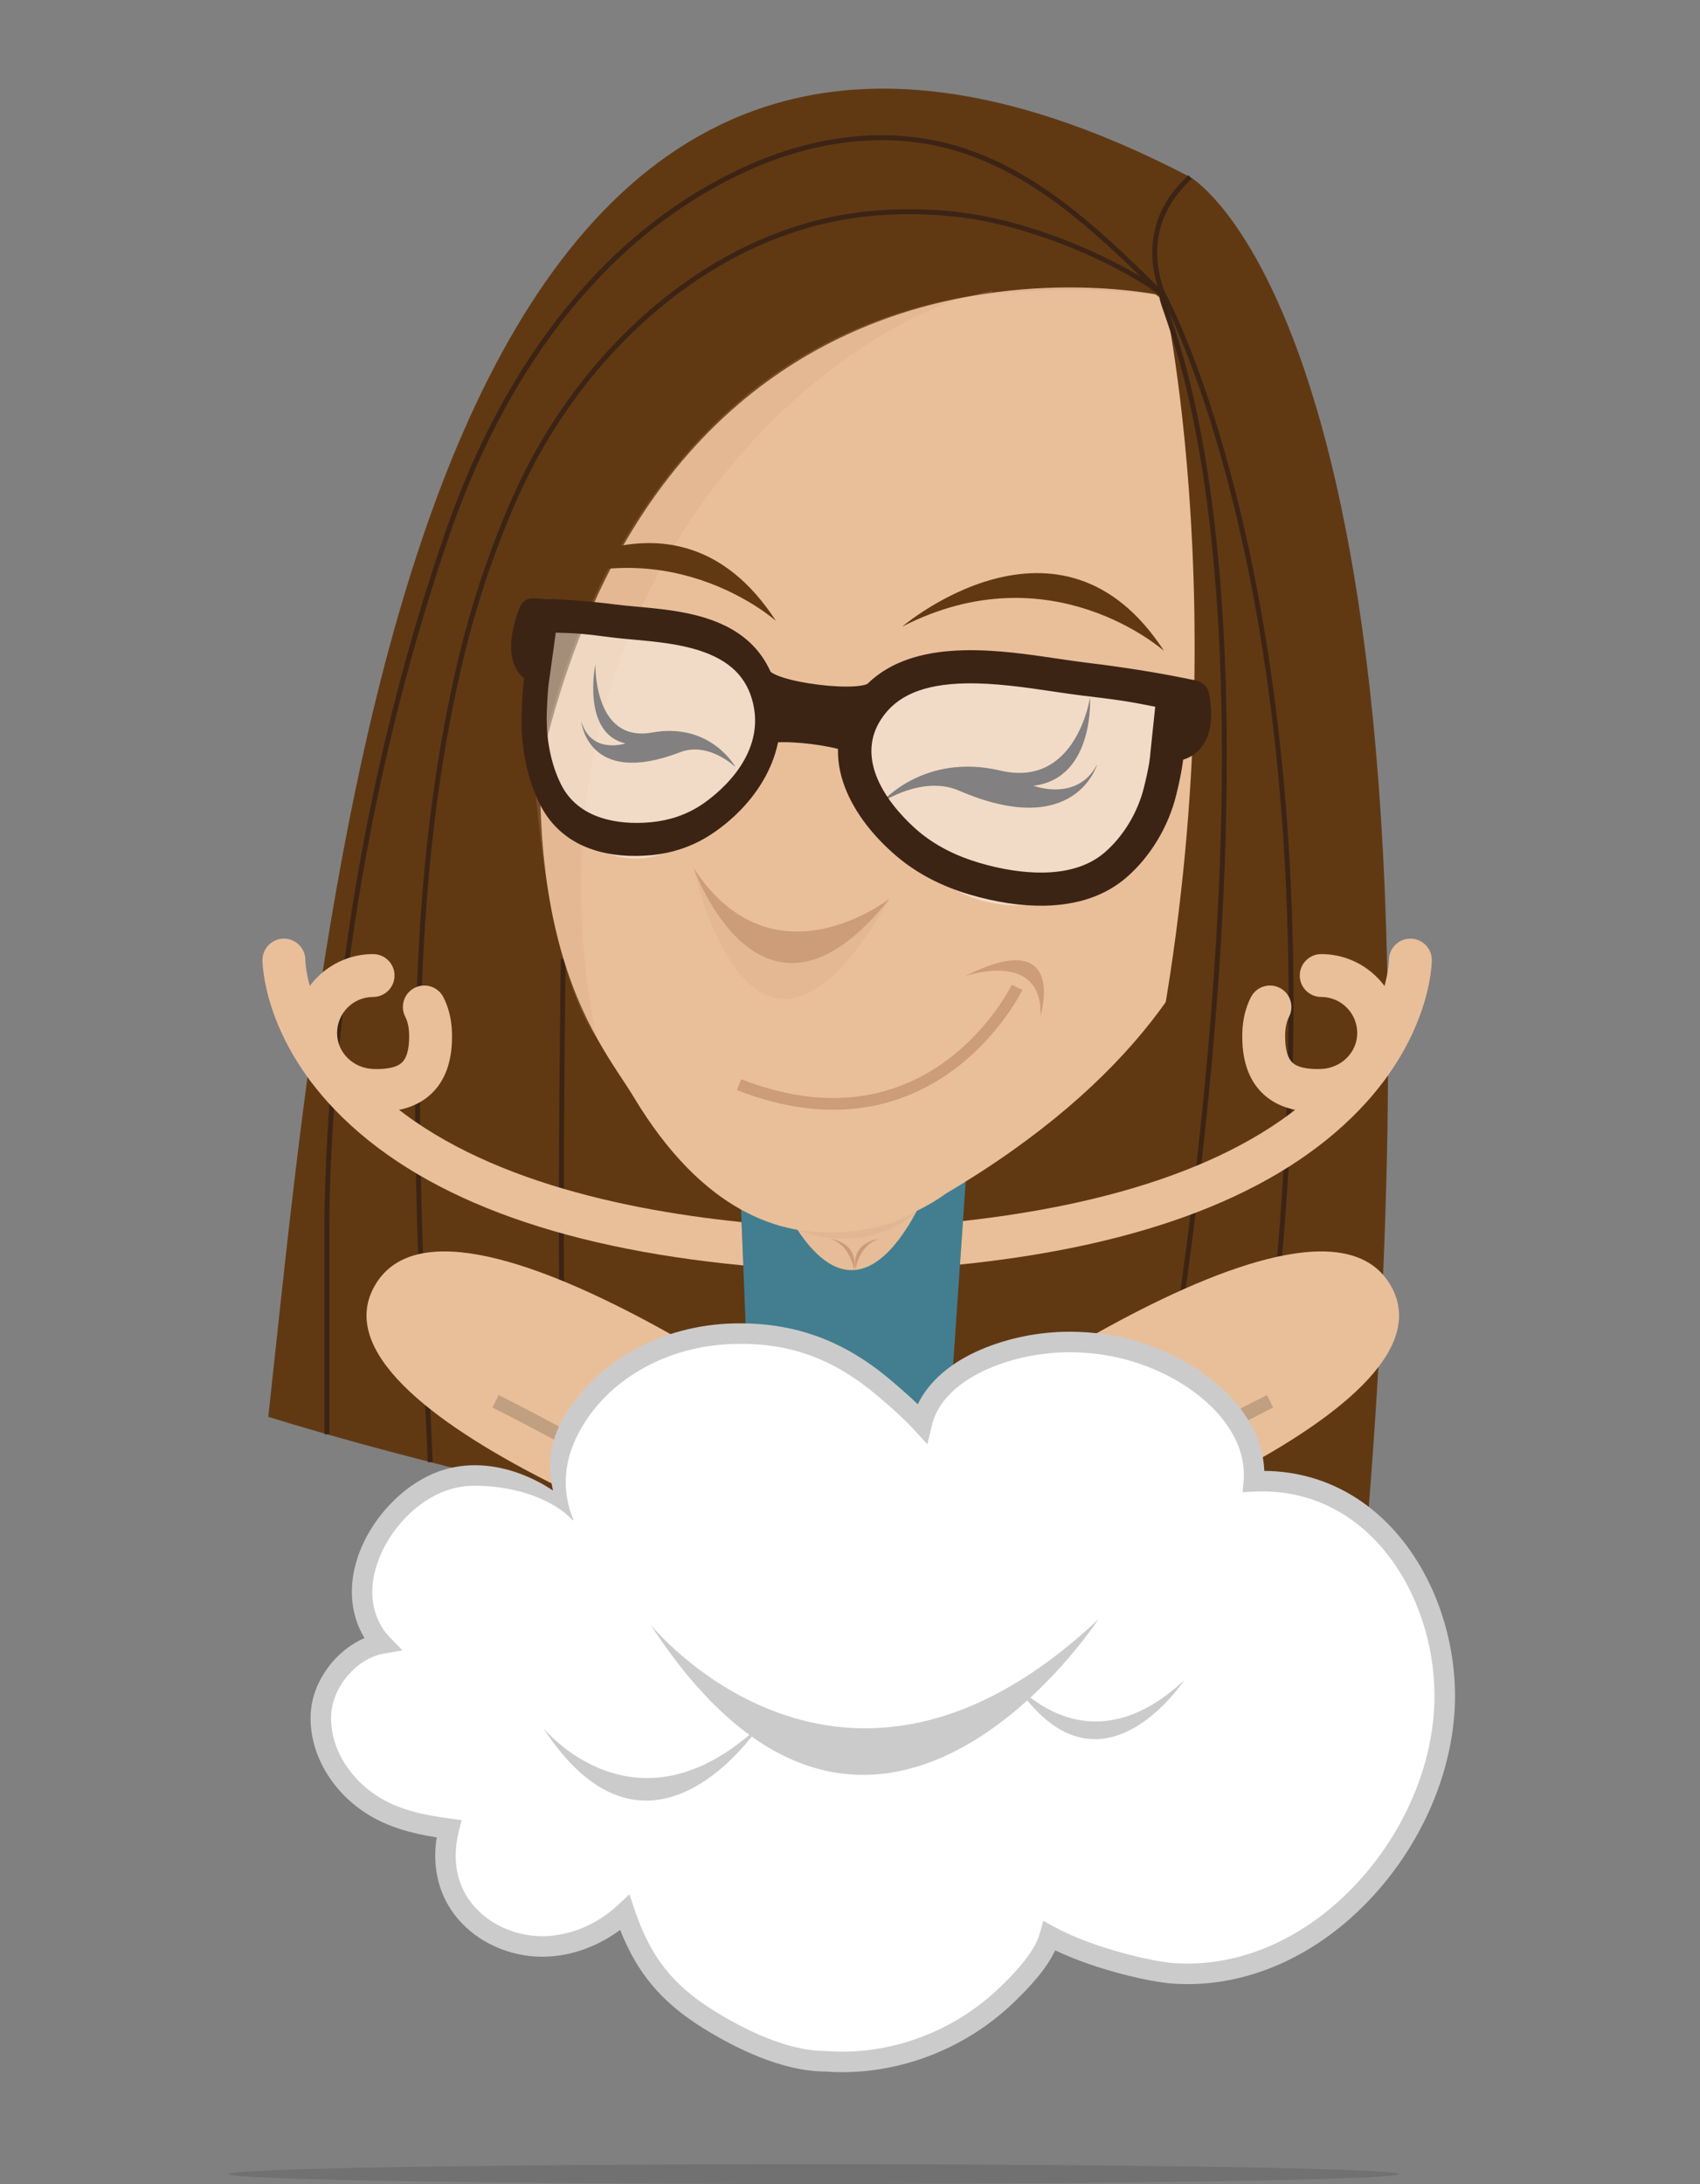 <?xml version="1.0" encoding="utf-8"?>
<!-- Generator: Adobe Illustrator 17.0.0, SVG Export Plug-In . SVG Version: 6.00 Build 0)  -->
<!DOCTYPE svg PUBLIC "-//W3C//DTD SVG 1.1//EN" "http://www.w3.org/Graphics/SVG/1.1/DTD/svg11.dtd">
<svg version="1.1" id="Layer_1" xmlns="http://www.w3.org/2000/svg" xmlns:xlink="http://www.w3.org/1999/xlink" x="0px" y="0px"
	 width="325.958px" height="418.657px" viewBox="0 0 325.958 418.657" enable-background="new 0 0 325.958 418.657"
	 xml:space="preserve">
<rect x="0" y="0" width="325.958" height="418.657" fill="#808080" stroke="none"/>
<g>
	<path opacity="0.15" fill="#211F1F" enable-background="new    " d="M155.991,414.862c-61.979,0-112.226,0.847-112.226,1.897
		c0,1.047,50.247,1.897,112.226,1.897c61.983,0,112.24-0.85,112.24-1.897C268.231,415.709,217.975,414.862,155.991,414.862z"/>
	<g>
		<path fill="#603913" d="M245.894,296.746c-29.97,3.233-60.09,2.621-90.024-0.815c-22.557-3.435-44.739-8.397-66.882-13.995
			c-12.59-3.183-25.152-6.495-37.545-10.335c12.05-111.145,29.35-314.566,176.766-237.657c0,0,52.749,29.644,33.847,259.869
			C256.669,294.901,251.28,295.894,245.894,296.746z"/>
		<path fill="none" stroke="#3C2415" stroke-width="0.952" stroke-miterlimit="10" d="M109.067,286.807
			c-2.405-14.203-1.069-102.996-1.069-102.996"/>
		<polyline fill="#427E90" points="141.287,211.889 143.695,271.989 182.039,271.989 186.27,210.286 		"/>
		<path fill="#E6BD98" d="M179.843,222.66c0,0-14.793,46.251-33.077,0.89l32.114-0.89"/>
		<path fill="#CD9B78" d="M168.633,237.489c0.226-0.063-5.596,0.407-4.597,5.949C164.036,243.438,164.643,238.584,168.633,237.489z"
			/>
		<path fill="#CD9B78" d="M159.126,237.489c-0.228-0.063,5.593,0.407,4.594,5.949C163.72,243.438,163.111,238.584,159.126,237.489z"
			/>
		<path fill="#E9BF9A" d="M235.772,134.381c0,0,18.867,51.139-54.463,94.455c0,0-33.213,25.711-59.807-18.55
			c-6.857-11.413-27.217-32.483-13.019-107.083c0,0,5.044-83.221,89.205-58.428C264.985,64.599,235.772,134.381,235.772,134.381z"/>
		<path opacity="0.05" fill="#231F20" enable-background="new    " d="M223.153,56.719c0,0-63.875-10.536-111.174,33.201
			l13.766-21.07l24.386-17.464l25.024-6.097h17.239C192.393,45.29,213.706,45.674,223.153,56.719z"/>
		<path fill="#603913" d="M223.153,56.719c0,0-70.034-33.885-119.247,44.887l20.565-59.087l49.467-5.661l37.224-6.009
			L223.153,56.719z"/>
		<path opacity="0.2" fill="#CD9C78" enable-background="new    " d="M175.794,232.117c0,0-8.639,9.02-22.885,3.637
			C152.909,235.753,166.646,238.19,175.794,232.117z"/>
		<path fill="#603913" d="M211.755,243.77c-0.161,0.054-0.315,0.088-0.473,0.135c-1.45,4.66-3.004,9.347-4.68,14.056l19.88-5.11
			l6.778-19.252C226.654,238.152,219.467,241.167,211.755,243.77z"/>
		<path fill="#603913" d="M255.852,116.222l-19.335-59.503h-13.364c0,0,16.261,73.372-5.188,162.877
			c6.09-3.451,10.577-8.159,13.489-16.127c0.073-0.2,0.159-0.393,0.241-0.588c-0.037-0.249-0.074-0.499-0.098-0.754
			c-1.098-11.552,11.187-29.619,23.707-31.146l3.37-9.572L255.852,116.222z"/>
		<path fill="#603913" d="M194.316,35.855c0,0-26.299-3.367-27.883-5.006c-1.585-1.638-38.594,19.916-38.594,19.916l-28.743,43.88
			l-19.582,71.079l-1.237,5.024c1.505,0.769,2.877,2.01,3.955,3.833c2.323,3.924,8.636,7.544,12.205,11.262
			c1.163,1.212,2.291,2.454,3.413,3.701C106.817,30.47,223.153,56.719,223.153,56.719L194.316,35.855z"/>
		<path fill="none" stroke="#3C2415" stroke-width="0.952" stroke-miterlimit="10" d="M62.683,274.935v-41.663
			c0.143-10.04,0.719-20.073,1.651-30.072c3.202-34.239,10.183-68.019,21.329-100.562c10.03-29.288,28.102-56.752,57.047-70.12
			c13.468-6.221,28.645-8.316,42.862-3.363c14.965,5.214,26.546,16.727,37.612,27.591c-1.908-1.649-4.047-2.969-6.236-4.206
			c-8.115-4.587-17.541-8.279-26.632-10.302c-7.437-1.653-15.973-2.025-23.541-1.292c-30.474,2.951-55.612,26.845-67.679,53.699
			c-4.344,9.669-7.827,19.869-10.363,30.157c-9.172,37.228-9.371,76.32-8.139,114.423l1.912,41.057"/>
		<path fill="none" stroke="#3C2415" stroke-width="0.952" stroke-miterlimit="10" d="M218.58,298.631
			c35.918-197.535,0.164-243.94,4.604-241.885c0,0-6.362-12.583,5.025-22.801"/>
		<path opacity="0.2" fill="#CD9C78" enable-background="new    " d="M190.328,56.166c-1.513,0.175-3,0.377-4.461,0.6
			c1.508-0.406,2.995-0.753,4.449-1.049C190.324,55.866,190.321,56.016,190.328,56.166z"/>
		<path opacity="0.2" fill="#CD9C78" enable-background="new    " d="M185.867,56.766c-29.737,7.987-88.147,57.868-71.562,141.968
			c0,0-8.365-9.386-11.667-47.456C102.593,150.753,113.199,68.778,185.867,56.766z"/>
		<path fill="none" stroke="#3C2415" stroke-width="0.952" stroke-miterlimit="10" d="M223.184,56.745
			c0,0,43.318,78.993,14.432,242.122"/>
		<g>
			<path fill="#231F20" d="M169.044,153.812c0,0,8.107-9.55,22.747-6.1c14.63,3.454,17.219-14.042,17.219-14.042
				s0.905,15.54-10.849,16.953c0,0,8.423,3.222,12.226-4.13c0,0-4.155,14.71-26.549,5.051
				C176.914,148.555,169.044,153.812,169.044,153.812z"/>
			<path fill="#231F20" d="M141.037,147.065c0,0-4.729-8.677-16.007-6.644c-11.271,2.038-10.87-13.089-10.87-13.089
				s-2.726,13.235,5.776,15.18c0,0-6.65,2.227-8.489-4.299c0,0,1.126,12.841,18.956,5.984
				C135.916,142.074,141.037,147.065,141.037,147.065z"/>
			<g>
				<path opacity="0.43" fill="#FFFFFF" enable-background="new    " d="M227.568,130.087c0,0-75.048-15.362-59.895,22.002
					C182.825,189.452,228.301,175.431,227.568,130.087z"/>
				<path fill="#3C2415" d="M185.941,171.487c-5.31-1.569-9.912-3.947-13.677-7.066c-8.85-7.331-15.766-19.066-8.645-30.015
					c4.143-6.363,11.145-9.555,21.405-9.758c6.102-0.122,12.348,0.808,17.863,1.626c1.937,0.286,3.765,0.559,5.411,0.756
					c7.478,0.899,14.572,2.053,21.086,3.432c1.269,0.269,2.249,1.283,2.473,2.559c0.817,4.677,0.297,8.064-1.59,10.354
					c-0.891,1.083-2.065,1.851-3.417,2.256c-0.065,0.614-0.159,1.179-0.234,1.639c-0.353,2.157-0.9,4.376-1.082,5.104l-0.019,0.074
					c-1.501,6.074-4.98,11.819-9.541,15.763c-4.002,3.462-9.284,5.282-15.692,5.407
					C195.905,173.704,190.949,172.968,185.941,171.487z M221.503,135.476c-5.715-1.141-7.512-1.362-13.963-2.135
					c-1.734-0.209-3.604-0.487-5.584-0.781c-5.267-0.784-11.237-1.669-16.804-1.559c-8.11,0.16-13.258,2.342-16.208,6.87
					c-6.256,9.616,5.046,19.727,7.374,21.657c3.099,2.568,6.941,4.542,11.426,5.868c4.385,1.297,8.679,1.943,12.414,1.869
					c4.886-0.096,8.809-1.393,11.66-3.861c3.591-3.104,6.337-7.653,7.529-12.481l0.02-0.079c0.983-3.962,1.179-5.806,1.208-6.554"/>
				<path fill="#3C2415" d="M145.301,143.563c0.357-2.888,20.232-0.432,19.874,2.455l1.934-15.651
					c-0.349,2.817-20.22,0.361-19.874-2.455L145.301,143.563z"/>
				<path opacity="0.43" fill="#FFFFFF" enable-background="new    " d="M103.289,114.733c0,0,58.035,1.08,38.996,34.22
					C123.245,182.09,93.063,158.722,103.289,114.733z"/>
				<path fill="#3C2415" d="M113.894,162.944c-4.65-1.492-8.115-4.392-10.295-8.617c-2.486-4.815-3.794-11.152-3.592-17.385
					l0.003-0.076c0.024-0.749,0.095-3.025,0.298-5.199c0.047-0.465,0.099-1.035,0.183-1.648c-0.899-0.682-1.593-1.683-2.013-2.924
					c-0.886-2.633-0.544-6.042,1.053-10.42c0.437-1.197,1.368-1.975,2.352-1.966c5.047,0.05,10.469,0.443,16.118,1.166
					c1.243,0.16,2.635,0.286,4.108,0.42c4.199,0.381,8.957,0.812,13.38,2.234c7.444,2.391,11.871,6.995,13.535,14.075
					c2.854,12.18-4.699,22.128-12.72,27.373c-3.416,2.234-7.282,3.566-11.492,3.958C120.844,164.306,117.07,163.962,113.894,162.944
					z M105.353,130.054c-0.138,0.735-0.388,2.572-0.516,6.641l-0.004,0.079c-0.161,4.955,0.869,9.971,2.825,13.761
					c1.556,3.009,4.139,5.113,7.685,6.251c2.707,0.869,5.978,1.157,9.456,0.832c3.554-0.333,6.782-1.432,9.592-3.271
					c2.109-1.381,12.513-8.812,10.005-19.509c-1.184-5.039-4.473-8.266-10.356-10.154c-4.039-1.296-8.582-1.709-12.592-2.074
					c-1.51-0.136-2.934-0.265-4.242-0.434c-4.872-0.625-6.23-0.792-10.643-0.903"/>
			</g>
		</g>
		<g>
			<path fill="none" stroke="#CD9C78" stroke-width="2.245" stroke-miterlimit="10" d="M195.016,189.274
				c0,0-16.01,33.183-53.306,18.657"/>
			<path fill="#CD9C78" d="M199.513,194.722c0,0,5.315-17.547-14.524-7.584C184.989,187.138,199.89,181.891,199.513,194.722z"/>
		</g>
		<path fill="#603913" d="M172.972,120.134c0,0,30.362-25.954,50.212,4.643C223.184,124.777,201.548,105.428,172.972,120.134z"/>
		<path fill="#603913" d="M98.569,114.38c0,0,30.361-25.954,50.212,4.643C148.781,119.023,127.145,99.675,98.569,114.38z"/>
		<g>
			<path fill="#CD9C78" d="M133.03,166.486c0,0,13.01,36.608,37.562,5.76C170.592,172.246,148.341,189.78,133.03,166.486z"/>
			<path opacity="0.2" fill="#CD9C78" enable-background="new    " d="M133.03,166.486c0,0,11.217,52.199,37.562,5.76
				C170.592,172.246,148.341,189.78,133.03,166.486z"/>
		</g>
		<g>
			<path fill="#E9BF9A" d="M168.058,281.504c0,0-80.451-60.846-96.001-35.381s75.719,55.663,75.719,55.663"/>
			<path opacity="0.2" fill="none" stroke="#231F20" stroke-width="2.677" stroke-miterlimit="10" enable-background="new    " d="
				M95.012,268.625c0,0,18.881,9.367,32.639,18.295"/>
			<g>
				<path fill="#E9BF9A" d="M170.474,281.504c0,0,80.452-60.846,96.001-35.381s-75.719,55.663-75.719,55.663"/>
				
					<path opacity="0.2" fill="none" stroke="#231F20" stroke-width="2.677" stroke-miterlimit="10" enable-background="new    " d="
					M243.521,268.625c0,0-18.881,9.367-32.638,18.295"/>
			</g>
		</g>
		<g>
			<path fill="#FFFFFF" d="M240.411,283.972c0.147-1.763-0.003-3.612-0.491-5.472c-1.549-5.911-5.988-10.703-11.049-14.129
				c-11.575-7.834-27.17-9.335-40.027-3.851c-5.851,2.495-10.744,6.637-12.086,12.281c-2.059-2.25-4.413-4.332-7.148-6.657
				c-8.268-7.028-17.126-10.711-28.691-10.489c-12.84,0.246-25.012,6.513-31.118,17.041c-3.979,6.86-2.192,12.747,0.14,18.787
				c-6.415-6.533-16.282-10.675-25.018-7.608c-10.725,3.771-20.012,18.804-13.137,29.459c0.357,0.553,0.836,1.149,1.398,1.735
				c-5.832,1.03-11.17,6.971-11.626,13.246c-0.508,6.993,3.739,13.773,9.626,17.582c4.548,2.942,9.643,3.968,14.886,4.668
				c-1.392,5.618-0.666,11.376,3.178,15.94c3.669,4.356,9.449,6.731,15.144,6.62c5.694-0.111,11.234-2.595,15.404-6.474
				c3.096,9.194,7.521,15.117,15.868,20.341c6.34,3.969,14.95,8.142,22.633,8.142c12.691,0.98,25.644-3.931,34.771-12.746
				c2.743-2.65,7.01-6.975,8.201-11.257c7.874,4.275,19.452,6.818,23.366,7.126c28.403,2.232,52.494-26.61,52.379-53.316
				C276.919,302.832,262.272,282.887,240.411,283.972z"/>
			<path fill="#CCCBCB" d="M161.513,397.223c-1.098,0-2.205-0.042-3.293-0.124c-8.401-0.028-17.466-4.603-23.599-8.442
				c-7.74-4.845-12.437-10.387-15.716-18.709c-4.285,3.196-9.427,5.043-14.475,5.142l-0.419,0.004
				c-6.323,0-12.404-2.738-16.267-7.324c-3.546-4.21-4.939-9.67-4.013-15.557c-4.61-0.722-9.347-1.905-13.615-4.667
				c-6.92-4.475-11.05-12.081-10.519-19.374c0.439-6.043,4.814-11.832,10.296-14.158c-2.73-4.495-3.175-10.041-1.248-15.672
				c2.521-7.364,8.8-13.923,15.625-16.324c2.159-0.759,4.452-1.143,6.817-1.143c4.991,0,10.268,1.749,14.941,4.842
				c-0.986-4.403-0.858-8.958,2.072-14.01c6.291-10.848,18.852-17.753,32.781-18.021c11.464-0.201,20.929,3.245,30.003,10.957
				c1.911,1.625,3.584,3.092,5.09,4.543c2.104-4.348,6.291-8,12.1-10.477c5.257-2.242,11.163-3.426,17.082-3.426
				c8.897,0,17.711,2.649,24.817,7.458c4.353,2.947,9.942,7.986,11.849,15.259c0.345,1.315,0.544,2.641,0.596,3.963
				c22.777,0.196,36.471,21.94,36.562,42.965c0.061,14.225-6.45,29.294-17.418,40.31c-9.698,9.739-21.711,15.103-33.823,15.103
				c0,0,0,0-0.001,0c-1.082,0-2.178-0.043-3.257-0.128c-3.857-0.303-14.14-2.511-22.155-6.341c-1.744,3.693-5.049,7.181-7.892,9.927
				C185.602,392.331,173.603,397.223,161.513,397.223z M120.688,363.134l0.972,2.888c3.034,9.01,7.253,14.423,15.048,19.302
				c5.715,3.578,14.101,7.843,21.589,7.843l0.151,0.006c1.011,0.078,2.042,0.118,3.065,0.118c11.08,0,22.083-4.49,30.189-12.318
				c1.96-1.892,6.548-6.325,7.673-10.37l0.661-2.379l2.171,1.178c7.854,4.263,19.181,6.626,22.581,6.892
				c12.018,0.943,24.239-4.04,33.986-13.829c10.246-10.29,16.329-24.315,16.273-37.518c-0.085-19.691-13.061-40.033-34.54-39.012
				l-2.244,0.112l0.187-2.24c0.133-1.587-0.012-3.206-0.433-4.81c-1.597-6.09-6.455-10.431-10.249-12.999
				c-6.462-4.373-14.494-6.782-22.613-6.782c-5.393,0-10.767,1.076-15.54,3.112c-3.469,1.48-9.503,4.866-10.945,10.927l-0.858,3.609
				l-2.505-2.736c-1.925-2.104-4.095-4.042-6.971-6.487c-8.414-7.151-16.823-10.25-27.38-10.02
				c-12.563,0.241-23.849,6.396-29.455,16.061c-3.518,6.066-3.867,11.827-1.561,17.8l0,0c-4.951-5.04-12.877-6.673-18.854-6.673
				c-1.92,0-3.775,0.31-5.513,0.92c-5.749,2.022-11.057,7.603-13.208,13.887c-1.121,3.276-1.845,8.129,1.072,12.651
				c0.29,0.449,0.694,0.949,1.167,1.442l2.541,2.657l-3.62,0.639c-5.038,0.89-9.62,6.134-10.007,11.451
				c-0.428,5.883,3,12.08,8.733,15.788c4.025,2.605,8.539,3.631,14.078,4.37l2.177,0.291l-0.528,2.131
				c-0.953,3.844-1.246,9.429,2.773,14.201c3.125,3.709,8.082,5.924,13.259,5.924l0.343-0.004
				c5.004-0.098,10.144-2.266,14.102-5.948L120.688,363.134z"/>
		</g>
		<g>
			<path fill="#CCCBCB" d="M210.617,310.392c0,0-43.357,66.472-85.911,1.004C124.706,311.397,161.364,356.859,210.617,310.392z"/>
			<path fill="#CCCBCB" d="M145.751,330.704c0,0-21.012,32.213-41.633,0.487C104.118,331.191,121.883,353.222,145.751,330.704z"/>
			<path fill="#CCCBCB" d="M227.109,322.028c0,0-16.507,25.306-32.707,0.382C194.402,322.41,208.358,339.718,227.109,322.028z"/>
		</g>
		<path fill="none" stroke="#D9923E" stroke-width="8.219" stroke-linecap="round" stroke-miterlimit="10" d="M64.926,211.75"/>
		<path fill="#E9BF9A" d="M72.264,213.153c-0.28,0-0.563-0.004-0.851-0.013c-8.411-0.253-15-6.895-15-15.122
			c0-8.34,6.784-15.124,15.124-15.124c2.27,0,4.109,1.84,4.109,4.109c0,2.27-1.84,4.109-4.109,4.109
			c-3.807,0-6.905,3.098-6.905,6.905c0,3.755,3.087,6.789,7.028,6.907c2.686,0.075,4.524-0.354,5.462-1.294
			c1.2-1.202,1.381-3.645,1.322-5.481c-0.041-1.267-0.292-2.362-0.747-3.257c-1.029-2.022-0.224-4.497,1.799-5.525
			c2.023-1.03,4.497-0.224,5.526,1.799c1.006,1.977,1.557,4.237,1.637,6.719c0.162,5.03-1.09,8.917-3.719,11.552
			C80.447,211.934,76.949,213.153,72.264,213.153z"/>
		<path fill="#E9BF9A" d="M252.601,213.153c0.28,0,0.563-0.004,0.851-0.013c8.411-0.253,15-6.895,15-15.122
			c0-8.34-6.784-15.124-15.124-15.124c-2.27,0-4.109,1.84-4.109,4.109c0,2.27,1.84,4.109,4.109,4.109
			c3.807,0,6.905,3.098,6.905,6.905c0,3.755-3.087,6.789-7.028,6.907c-2.686,0.075-4.524-0.354-5.462-1.294
			c-1.199-1.202-1.381-3.645-1.322-5.481c0.041-1.267,0.292-2.362,0.747-3.257c1.029-2.022,0.224-4.497-1.799-5.525
			c-2.023-1.03-4.497-0.224-5.526,1.799c-1.006,1.977-1.557,4.237-1.637,6.719c-0.162,5.03,1.09,8.917,3.719,11.552
			C244.418,211.934,247.916,213.153,252.601,213.153z"/>
		<path fill="#E9BF9A" d="M142.184,234.268c-25.468-2.606-54.546-9.545-71.508-26.671c-11.796-11.912-12.121-23.061-12.13-23.582
			c-0.014-2.258-1.848-4.084-4.109-4.084c-2.269,0-4.109,1.84-4.109,4.109c0,0.584,0.158,14.458,13.916,28.732
			c15.75,16.342,42.049,26.34,78.273,29.803L142.184,234.268z"/>
		<path fill="#E9BF9A" d="M270.428,179.931c-2.261,0-4.095,1.826-4.109,4.084c-0.009,0.521-0.334,11.67-12.13,23.582
			c-16.528,16.688-44.563,23.707-69.549,26.466l-0.573,8.348c35.342-3.611,61.054-13.555,76.554-29.639
			c13.758-14.274,13.916-28.148,13.916-28.732C274.537,181.771,272.697,179.931,270.428,179.931z"/>
	</g>
</g>
</svg>
